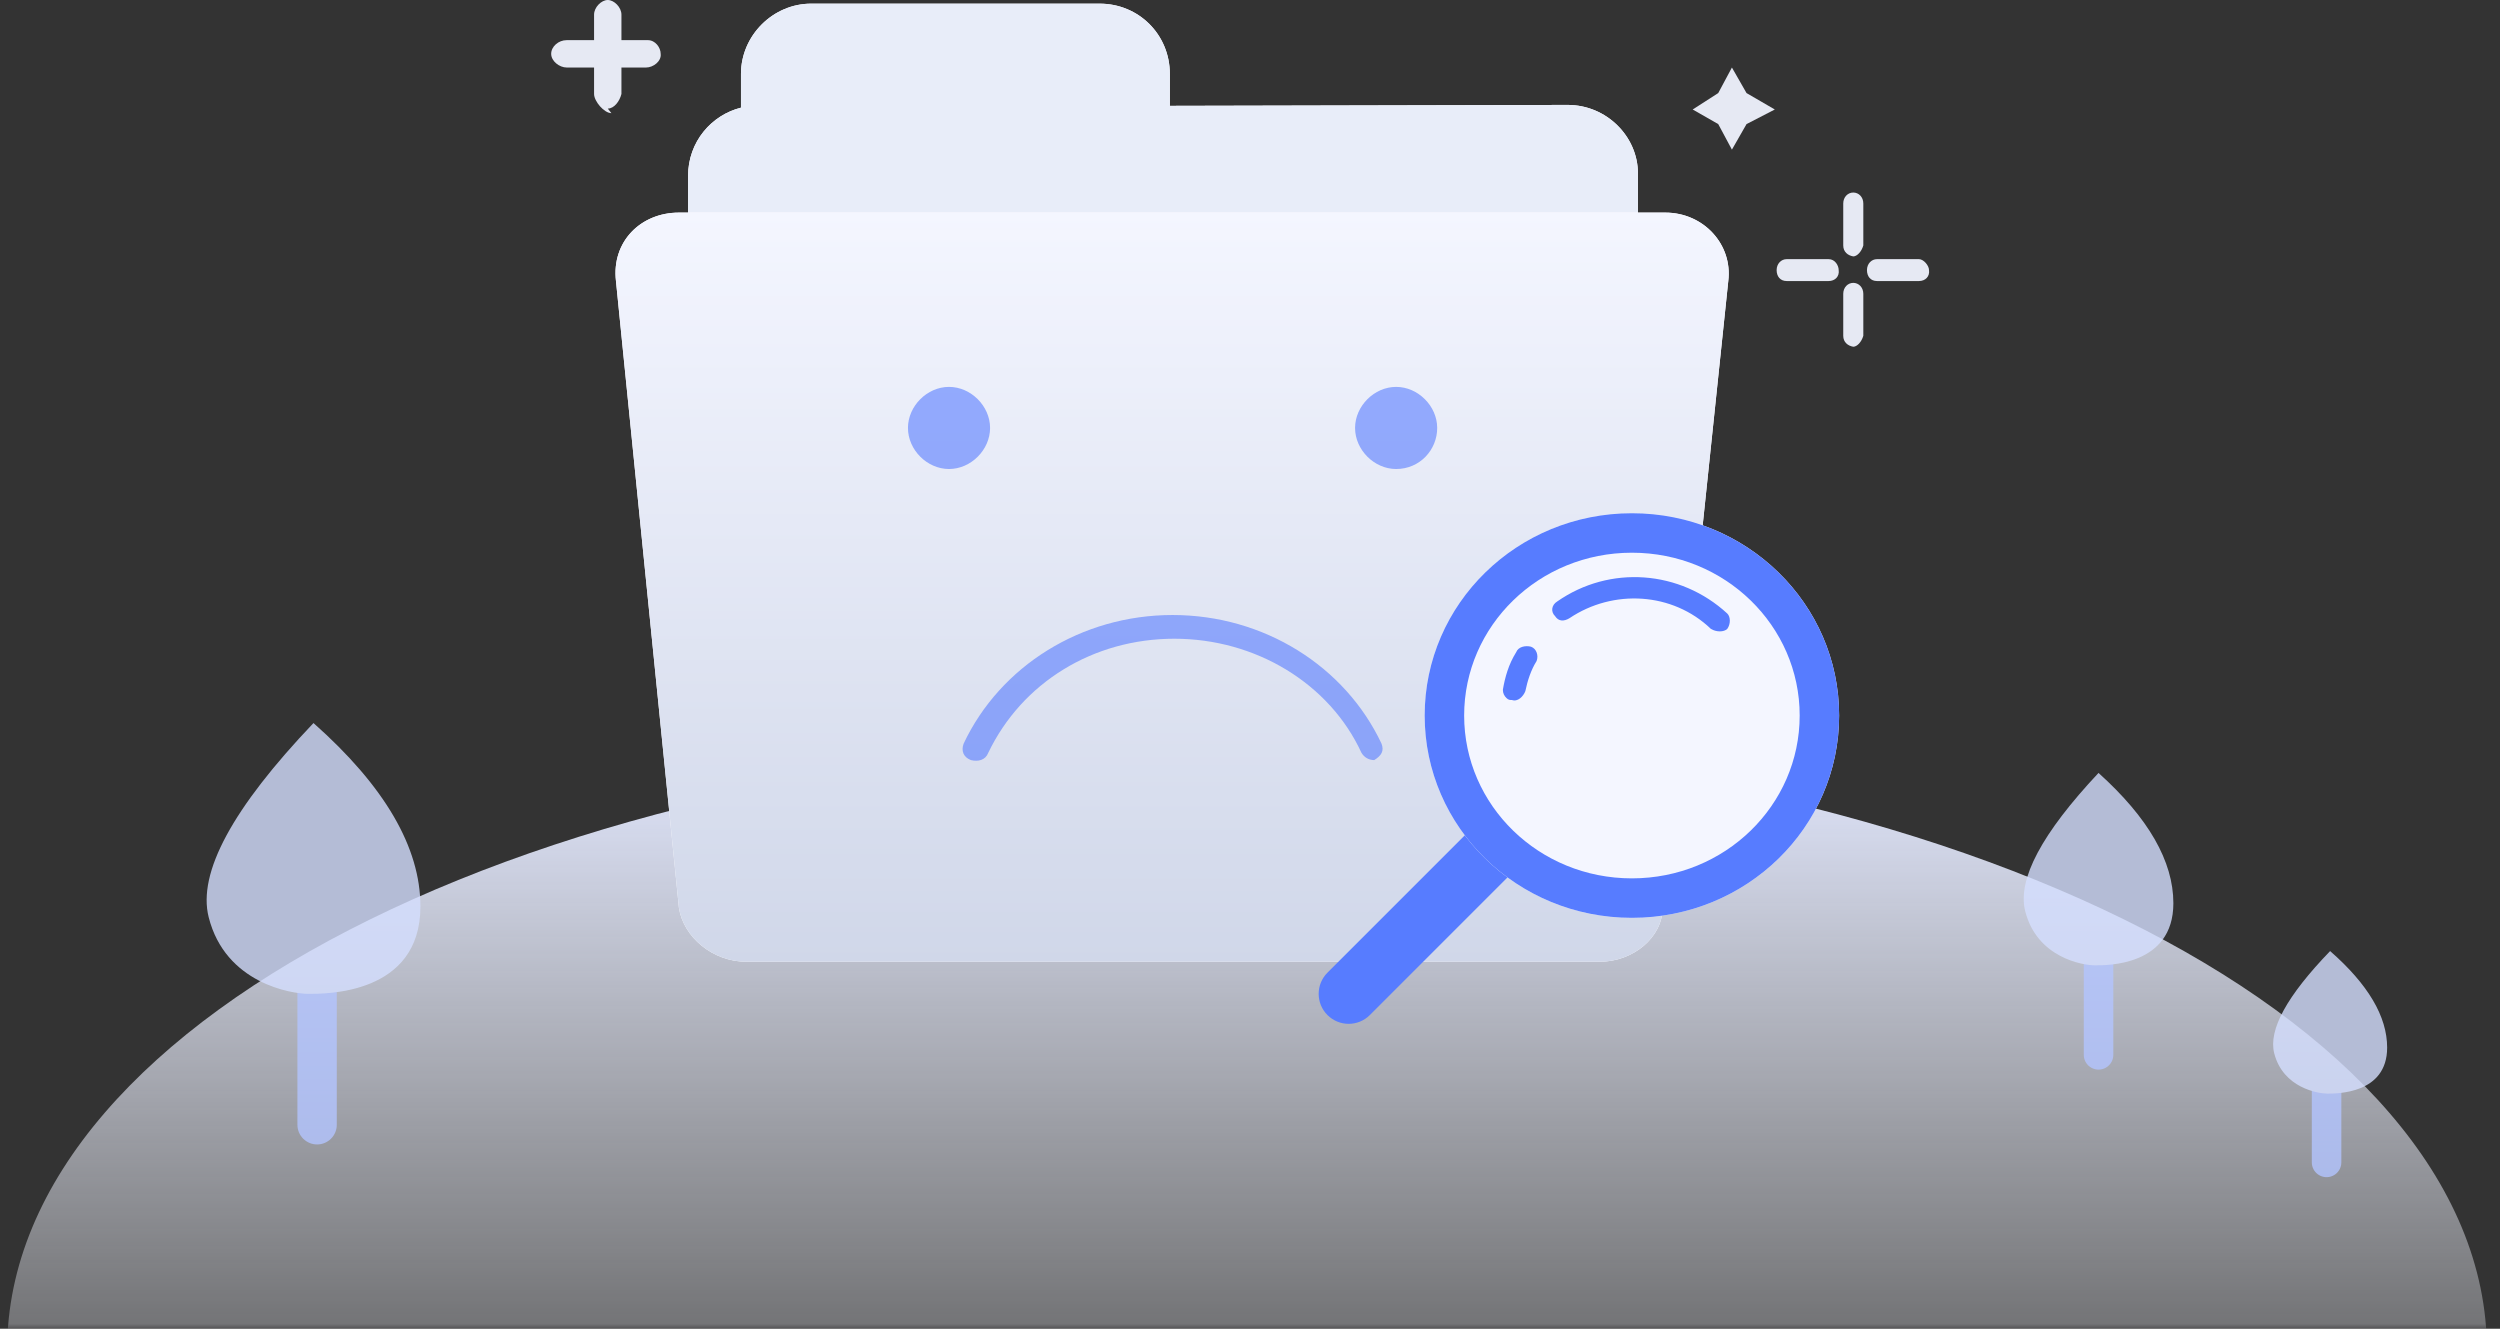 <?xml version="1.0" encoding="UTF-8"?>
<svg width="254px" height="135px" viewBox="0 0 254 135" version="1.1" xmlns="http://www.w3.org/2000/svg" xmlns:xlink="http://www.w3.org/1999/xlink">
    <rect x="0" y="0" width="254" height="135" fill="#333333" stroke="none"/>
    <title>表格暂无数据</title>
    <defs>
        <rect id="path-1" x="0" y="0" width="253.394" height="64"></rect>
        <linearGradient x1="50%" y1="0%" x2="50%" y2="92.13%" id="linearGradient-3">
            <stop stop-color="#E2E8FF" offset="0%"></stop>
            <stop stop-color="#FFFFFF" stop-opacity="0" offset="100%"></stop>
        </linearGradient>
        <linearGradient x1="50%" y1="0%" x2="50%" y2="100%" id="linearGradient-4">
            <stop stop-color="#F4F6FF" offset="0%"></stop>
            <stop stop-color="#D0D7E9" offset="100%"></stop>
        </linearGradient>
    </defs>
    <g id="缺省页面" stroke="none" stroke-width="1" fill="none" fill-rule="evenodd">
        <g id="2-表格无数据" transform="translate(-718, -326)">
            <g id="main" transform="translate(106, 136)">
                <g id="表格" transform="translate(20, 76)">
                    <g id="暂无数据" transform="translate(592, 113)">
                        <g id="表格暂无数据" transform="translate(0, 1)">
                            <g id="bg" transform="translate(0, 71)">
                                <mask id="mask-2" fill="white">
                                    <use xlink:href="#path-1"></use>
                                </mask>
                                <g id="矩形"></g>
                                <path d="M252.67,66.172 C252.67,31.985 196.27,4.271 126.697,4.271 C57.124,4.271 0.724,31.985 0.724,66.172 C0.724,100.359 252.67,100.359 252.67,66.172 Z" id="椭圆形" fill="url(#linearGradient-3)" fill-rule="nonzero" mask="url(#mask-2)"></path>
                                <g id="树" opacity="0.8" mask="url(#mask-2)">
                                    <g transform="translate(20.995, 2.462)">
                                        <g id="树1">
                                            <line x1="11.222" y1="27.24" x2="11.222" y2="40.814" id="直线" stroke="#B3C4FF" stroke-width="4" stroke-linecap="round"></line>
                                            <path d="M10.856,0 C2.624,8.643 -0.927,15.215 0.205,19.718 C1.903,26.473 8.66,27.511 10.33,27.511 C12,27.511 21.719,27.64 21.719,18.637 C21.719,12.635 18.098,6.422 10.856,0 Z" id="路径-15" fill="#D5DFFF" fill-rule="nonzero"></path>
                                        </g>
                                        <g id="树2" transform="translate(184.615, 5.068)">
                                            <line x1="7.602" y1="19.14" x2="7.602" y2="28.643" id="直线" stroke="#B3C4FF" stroke-width="3" stroke-linecap="round"></line>
                                            <path d="M7.599,0 C1.836,6.141 -0.649,10.811 0.144,14.01 C1.332,18.81 6.062,19.548 7.231,19.548 C8.4,19.548 15.204,19.639 15.204,13.242 C15.204,8.977 12.669,4.563 7.599,0 Z" id="路径-15" fill="#D5DFFF" fill-rule="nonzero"></path>
                                        </g>
                                        <g id="树3" transform="translate(209.955, 23.167)">
                                            <line x1="5.43" y1="14.005" x2="5.43" y2="21.471" id="直线" stroke="#B3C4FF" stroke-width="3" stroke-linecap="round"></line>
                                            <path d="M5.79,0 C1.399,4.549 -0.494,8.008 0.109,10.378 C1.015,13.933 4.618,14.48 5.509,14.48 C6.4,14.48 11.584,14.547 11.584,9.809 C11.584,6.65 9.652,3.38 5.79,0 Z" id="路径-15" fill="#D5DFFF" fill-rule="nonzero"></path>
                                        </g>
                                    </g>
                                </g>
                            </g>
                            <g id="未查询到数据-icon" transform="translate(56, 0)">
                                <path d="M62.856,10.754 L62.856,7.509 C62.856,3.523 59.704,0.371 55.717,0.371 L26.422,0.371 C22.528,0.371 19.283,3.616 19.283,7.509 L19.283,10.939 C16.317,11.681 13.906,14.37 13.906,17.893 L13.906,50.711 C13.906,54.697 17.058,57.849 21.045,57.849 L103.276,57.849 C107.17,57.849 110.415,54.605 110.415,50.711 L110.415,17.614 C110.415,13.906 107.262,10.661 103.276,10.661 L62.856,10.754 L62.856,10.754 Z" id="路径" fill="#FFFFFF" fill-rule="nonzero"></path>
                                <path d="M62.856,10.754 L62.856,7.509 C62.856,3.523 59.704,0.371 55.717,0.371 L26.422,0.371 C22.528,0.371 19.283,3.616 19.283,7.509 L19.283,10.939 C16.317,11.681 13.906,14.37 13.906,17.893 L13.906,50.711 C13.906,54.697 17.058,57.849 21.045,57.849 L103.276,57.849 C107.17,57.849 110.415,54.605 110.415,50.711 L110.415,17.614 C110.415,13.906 107.262,10.661 103.276,10.661 L62.856,10.754 L62.856,10.754 Z" id="路径" fill="#E8EDF9"></path>
                                <path d="M19.839,97.714 C16.409,97.714 13.443,95.211 12.979,92.244 L6.582,28.554 C6.119,24.567 9.085,21.601 12.979,21.601 L113.196,21.601 C117.089,21.601 120.056,24.846 119.593,28.554 L112.918,92.244 C112.918,95.211 109.951,97.714 106.521,97.714 L19.839,97.714 Z" id="路径" fill="#FFFFFF" fill-rule="nonzero"></path>
                                <path d="M19.839,97.714 C16.409,97.714 13.443,95.211 12.979,92.244 L6.582,28.554 C6.119,24.567 9.085,21.601 12.979,21.601 L113.196,21.601 C117.089,21.601 120.056,24.846 119.593,28.554 L112.918,92.244 C112.918,95.211 109.951,97.714 106.521,97.714 L19.839,97.714 Z" id="路径" fill="url(#linearGradient-4)"></path>
                                <path d="M82.324,76.484 C79.079,69.438 71.57,64.895 63.319,64.895 C55.068,64.895 47.837,69.345 44.407,76.484 C44.129,77.225 43.387,77.411 42.645,77.225 C41.904,76.947 41.626,76.298 41.904,75.557 C45.612,67.676 53.863,62.485 63.134,62.485 C72.404,62.485 80.655,67.676 84.364,75.557 C84.642,76.298 84.364,76.762 83.622,77.225 C83.066,77.225 82.602,76.947 82.324,76.484 L82.324,76.484 Z" id="路径" fill="#577CFF" opacity="0.6"></path>
                                <path d="M5.748,-1.59872116e-14 C6.397,-1.59872116e-14 7.138,0.742 7.138,1.483 L7.138,4.079 L9.827,4.079 C10.569,4.079 11.125,4.821 11.125,5.47 C11.218,6.211 10.383,6.86 9.642,6.86 L7.138,6.86 L7.138,9.549 C6.953,10.291 6.397,11.032 5.748,11.032 L6.119,11.496 C5.377,11.496 4.357,10.291 4.357,9.549 L4.357,6.86 L1.576,6.86 C0.834,6.86 1.58095759e-13,6.211 1.58095759e-13,5.47 C1.58095759e-13,4.728 0.742,4.079 1.576,4.079 L4.357,4.079 L4.357,1.483 C4.357,0.742 5.099,-1.59872116e-14 5.748,-1.59872116e-14 Z" id="形状结合" fill="#E6E9F3"></path>
                                <path d="M138.968,28.554 L134.704,28.554 C134.055,28.554 133.684,28.09 133.684,27.441 C133.684,26.792 134.148,26.329 134.704,26.329 L138.968,26.329 C139.432,26.329 139.988,26.978 139.988,27.441 C140.081,28.09 139.617,28.554 138.968,28.554 Z M129.79,28.554 L125.526,28.554 C124.877,28.554 124.506,28.09 124.506,27.441 C124.506,26.792 124.97,26.329 125.526,26.329 L129.79,26.329 C130.439,26.329 130.81,26.978 130.81,27.441 C130.903,28.09 130.439,28.554 129.79,28.554 Z M131.274,34.116 L131.274,29.852 C131.274,29.203 131.737,28.739 132.293,28.739 C132.85,28.739 133.313,29.203 133.313,29.852 L133.313,34.116 C133.128,34.765 132.664,35.229 132.293,35.229 C131.737,35.136 131.274,34.765 131.274,34.116 Z M131.274,24.938 L131.274,20.674 C131.274,20.025 131.737,19.561 132.293,19.561 C132.85,19.561 133.313,20.025 133.313,20.674 L133.313,24.938 C133.128,25.587 132.664,26.051 132.293,26.051 C131.737,25.958 131.274,25.587 131.274,24.938 Z" id="形状" fill="#E6E9F3"></path>
                                <polygon id="路径" fill="#E6E9F3" points="119.963 15.204 118.573 12.608 115.977 11.125 118.573 9.456 119.963 6.86 121.447 9.456 124.321 11.125 121.447 12.608"></polygon>
                                <path d="M36.249,43.48 C36.249,41.255 38.195,39.308 40.42,39.308 C42.645,39.308 44.592,41.255 44.592,43.48 C44.592,45.705 42.645,47.652 40.42,47.652 C38.195,47.652 36.249,45.705 36.249,43.48 Z M81.675,43.48 C81.675,41.255 83.622,39.308 85.847,39.308 C88.072,39.308 90.019,41.255 90.019,43.48 C90.019,45.705 88.257,47.652 85.847,47.652 C83.622,47.652 81.675,45.705 81.675,43.48 Z" id="形状" fill="#577CFF" opacity="0.6"></path>
                                <g id="编组" transform="translate(76.716, 52.145)">
                                    <path d="M26.922,26.217 C28.112,27.406 28.112,29.335 26.922,30.524 L6.461,50.985 C5.272,52.174 3.343,52.174 2.154,50.985 C0.964,49.795 0.964,47.867 2.154,46.677 L22.615,26.217 C23.804,25.027 25.733,25.027 26.922,26.217 Z" id="矩形" fill="#577CFF"></path>
                                    <path d="M33.086,41.107 C44.737,41.107 54.141,31.91 54.141,20.554 C54.141,9.197 44.737,0 33.086,0 C21.436,0 12.031,9.197 12.031,20.554 C12.031,31.91 21.436,41.107 33.086,41.107 Z" id="路径" fill="#F4F6FF"></path>
                                    <path d="M33.086,0 C44.737,0 54.141,9.197 54.141,20.554 C54.141,31.91 44.737,41.107 33.086,41.107 C21.436,41.107 12.031,31.91 12.031,20.554 C12.031,9.197 21.436,0 33.086,0 Z M33.086,4.01 C23.636,4.01 16.042,11.428 16.042,20.554 C16.042,29.68 23.636,37.097 33.086,37.097 C42.537,37.097 50.131,29.68 50.131,20.554 C50.131,11.428 42.537,4.01 33.086,4.01 Z" id="路径" fill="#577CFF" fill-rule="nonzero"></path>
                                    <path d="M19.975,17.935 C20.189,16.684 20.546,15.364 21.332,14.113 C21.546,13.558 22.26,13.419 22.831,13.558 C23.402,13.766 23.617,14.461 23.402,15.017 C22.831,15.92 22.474,17.032 22.26,18.074 C22.046,18.63 21.474,19.186 20.903,18.977 C20.689,18.977 20.546,18.977 20.332,18.769 C20.118,18.56 19.975,18.282 19.975,17.935 L19.975,17.935 Z M25.493,8.967 C30.837,5.236 37.986,5.779 42.775,10.189 C43.122,10.528 43.122,11.274 42.775,11.749 C42.428,12.088 41.664,12.088 41.109,11.749 C37.222,8.018 31.184,7.678 26.742,10.664 C26.187,11.003 25.632,11.003 25.285,10.46 C24.799,9.985 24.938,9.307 25.493,8.967 L25.493,8.967 Z" id="形状" fill="#577CFF"></path>
                                </g>
                            </g>
                        </g>
                    </g>
                </g>
            </g>
        </g>
    </g>
</svg>